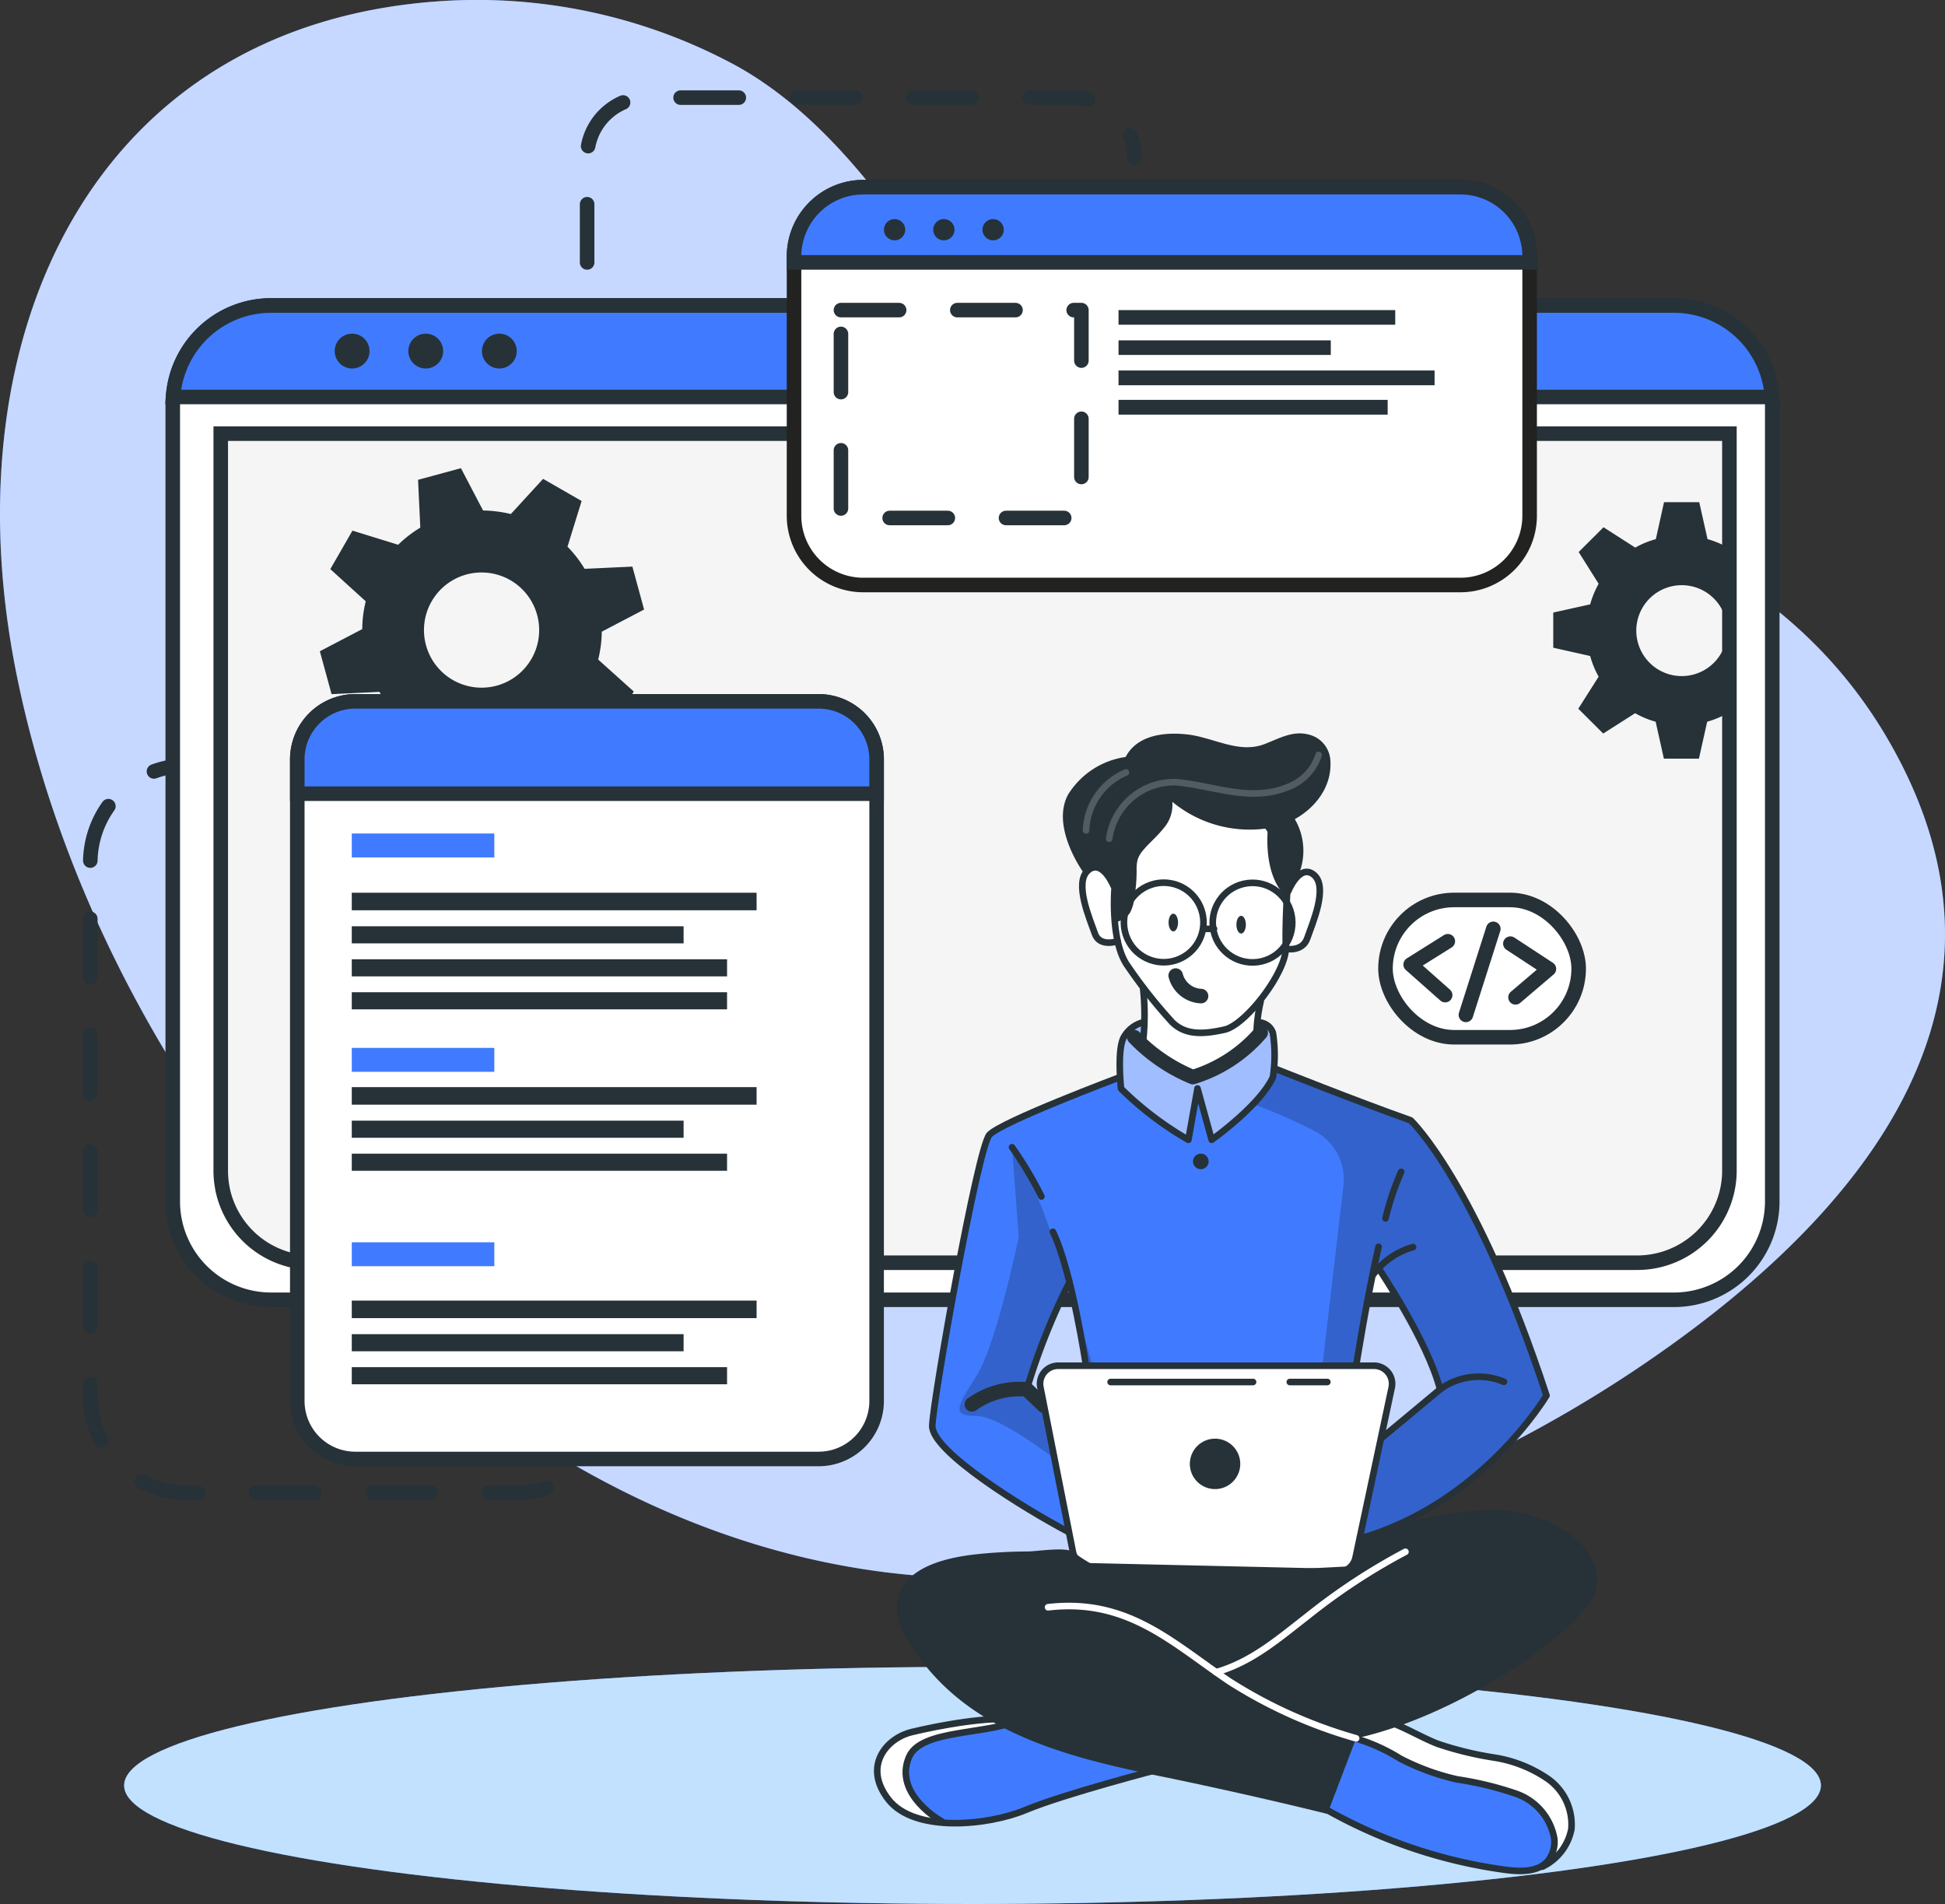 <svg xmlns="http://www.w3.org/2000/svg" width="147.484" height="144.357" viewBox="0 0 147.484 144.357">
  <rect x="0" y="0" width="147.484" height="144.357" fill="#333333" stroke="none"/>
  <g id="Developer_activity-bro" data-name="Developer activity-bro" transform="translate(-30.46 -42.392)">
    <g id="freepik--background-simple--inject-33" transform="translate(30.46 42.392)">
      <path id="Path_7652" data-name="Path 7652" d="M173.581,98.391C157.21,70.351,112.8,80.337,103.732,66.7c-4.645-6.973-9.842-15.078-17.379-19.287A41.249,41.249,0,0,0,63.576,42.5C37.641,44.4,26.648,67.6,31.629,93.081c6.651,33.989,36.78,68.711,72.573,68.952,18.723.141,36.613-6.577,50.619-16.026l.312-.212C169.141,136.26,186.083,119.8,173.581,98.391Z" transform="translate(-30.46 -42.392)" fill="#407bff"/>
      <path id="Path_7653" data-name="Path 7653" d="M173.581,98.391C157.21,70.351,112.8,80.337,103.732,66.7c-4.645-6.973-9.842-15.078-17.379-19.287A41.249,41.249,0,0,0,63.576,42.5C37.641,44.4,26.648,67.6,31.629,93.081c6.651,33.989,36.78,68.711,72.573,68.952,18.723.141,36.613-6.577,50.619-16.026l.312-.212C169.141,136.26,186.083,119.8,173.581,98.391Z" transform="translate(-30.46 -42.392)" fill="#fff" opacity="0.7"/>
    </g>
    <g id="freepik--Lines--inject-33" transform="translate(37.306 49.794)">
      <path id="Path_7654" data-name="Path 7654" d="M60.027,215.18H58.206a7.366,7.366,0,0,0-7.366,7.366v40.422a7.366,7.366,0,0,0,7.366,7.366H83.183a7.366,7.366,0,0,0,7.366-7.366h0" transform="translate(-50.84 -164.544)" fill="none" stroke="#263238" stroke-linecap="round" stroke-linejoin="round" stroke-width="1.103" stroke-dasharray="4.412"/>
      <path id="Path_7655" data-name="Path 7655" d="M163,76.925V68.941a4.511,4.511,0,0,1,4.5-4.511h32.481a4.511,4.511,0,0,1,4.511,4.511h0" transform="translate(-125.326 -64.43)" fill="none" stroke="#263238" stroke-linecap="round" stroke-linejoin="round" stroke-width="1.103" stroke-dasharray="4.412"/>
    </g>
    <g id="freepik--Shadow--inject-33" transform="translate(39.872 168.771)">
      <ellipse id="Ellipse_87" data-name="Ellipse 87" cx="64.331" cy="8.989" rx="64.331" ry="8.989" fill="#407bff"/>
      <ellipse id="Ellipse_88" data-name="Ellipse 88" cx="64.331" cy="8.989" rx="64.331" ry="8.989" fill="#c1e1fe"/>
    </g>
    <g id="freepik--Window--inject-33" transform="translate(43.56 65.544)">
      <path id="Path_7656" data-name="Path 7656" d="M190.745,118.777v60.481a7.457,7.457,0,0,1-7.454,7.457H76.914a7.457,7.457,0,0,1-7.454-7.457V118.777a3.984,3.984,0,0,1,.024-.524,7.45,7.45,0,0,1,7.43-6.933H183.291a7.45,7.45,0,0,1,7.43,6.946A5.006,5.006,0,0,1,190.745,118.777Z" transform="translate(-69.46 -111.32)" fill="#fff" stroke="#263238" stroke-linecap="round" stroke-linejoin="round" stroke-width="1.103"/>
      <path id="Path_7657" data-name="Path 7657" d="M80.26,140.28H194.669v55.869a6.987,6.987,0,0,1-6.987,6.987H87.25a6.987,6.987,0,0,1-6.987-6.987V140.28Z" transform="translate(-76.632 -130.552)" fill="#263238"/>
      <path id="Path_7658" data-name="Path 7658" d="M194.672,140.28v55.869a6.95,6.95,0,0,1-6.909,6.987H87.169a6.95,6.95,0,0,1-6.909-6.987V140.28Z" transform="translate(-76.632 -130.552)" fill="#f5f5f5"/>
      <path id="Path_7659" data-name="Path 7659" d="M190.768,118.293H69.53a7.45,7.45,0,0,1,7.43-6.933H183.338a7.45,7.45,0,0,1,7.43,6.933Z" transform="translate(-69.506 -111.347)" fill="#407bff" stroke="#263238" stroke-miterlimit="10" stroke-width="1.103"/>
      <path id="Path_7660" data-name="Path 7660" d="M108.66,119.03a1.32,1.32,0,1,1-1.32-1.32,1.32,1.32,0,0,1,1.32,1.32Z" transform="translate(-93.74 -115.564)" fill="#263238"/>
      <path id="Path_7661" data-name="Path 7661" d="M125.28,119.03a1.32,1.32,0,1,1-1.32-1.32A1.32,1.32,0,0,1,125.28,119.03Z" transform="translate(-104.777 -115.564)" fill="#263238"/>
      <circle id="Ellipse_89" data-name="Ellipse 89" cx="1.32" cy="1.32" r="1.32" transform="translate(23.445 2.146)" fill="#263238"/>
      <path id="Path_7662" data-name="Path 7662" d="M194.689,140.28v55.869a6.987,6.987,0,0,1-6.987,6.987H87.27a6.986,6.986,0,0,1-6.852-5.628v-.021a7.053,7.053,0,0,1-.128-1.344V140.28Z" transform="translate(-76.652 -130.552)" fill="none" stroke="#263238" stroke-miterlimit="10" stroke-width="1.103"/>
      <path id="Path_7663" data-name="Path 7663" d="M394.351,159.186a7.034,7.034,0,0,0-1.552-.642l-.628-2.8H389.5l-.621,2.8a6.8,6.8,0,0,0-1.559.642l-2.408-1.542-1.884,1.878,1.515,2.408a6.835,6.835,0,0,0-.642,1.559l-2.8.621v2.667l2.8.628a6.72,6.72,0,0,0,.642,1.565L383,171.4l1.888,1.884,2.422-1.542a6.85,6.85,0,0,0,1.555.645l.625,2.8h2.657l.625-2.8a6.981,6.981,0,0,0,1.552-.645l.124.081v-12.7Zm-3.507,9.741a3.446,3.446,0,1,1,3.446-3.443,3.446,3.446,0,0,1-3.446,3.443Z" transform="translate(-276.422 -140.82)" fill="#263238"/>
      <path id="Path_7666" data-name="Path 7666" d="M230.868,240.5a9.154,9.154,0,0,0,.272-2.113l3.208-1.679-.887-3.255-3.621.168a9.16,9.16,0,0,0-1.3-1.679l1.072-3.463-2.922-1.679-2.445,2.667a9.675,9.675,0,0,0-2.106-.269l-1.679-3.208-3.251.883.171,3.624a9.149,9.149,0,0,0-1.679,1.3l-3.466-1.072-1.679,2.919,2.687,2.442a8.733,8.733,0,0,0-.265,2.106l-3.215,1.679.887,3.251,3.628-.171a8.528,8.528,0,0,0,1.293,1.679l-1.078,3.446,2.926,1.679,2.432-2.647a8.774,8.774,0,0,0,2.113.265l1.679,3.211,3.251-.883-.144-3.1-.023-.531a8.87,8.87,0,0,0,1.7-1.3l3.463,1.075,1.431-2.5.242-.423Zm-7.682,1.975a4.367,4.367,0,1,1,3.057-5.341A4.367,4.367,0,0,1,223.186,242.476Z" transform="translate(-198.609 -213.646)" fill="#263238"/>
    </g>
    <g id="freepik--Graphics--inject-33" transform="translate(48.911 56.586)">
      <path id="Path_7668" data-name="Path 7668" d="M141.5,205.094v48.634a4.4,4.4,0,0,1-4.4,4.407H101.97a4.4,4.4,0,0,1-4.4-4.407V205.094a4.4,4.4,0,0,1,4.4-4.4H137.1a4.4,4.4,0,0,1,4.4,4.4Z" transform="translate(-93.479 -161.713)" fill="#fff" stroke="#263238" stroke-linecap="round" stroke-linejoin="round" stroke-width="1.103"/>
      <path id="Path_7669" data-name="Path 7669" d="M141.5,205.094v2.6H97.57v-2.6a4.4,4.4,0,0,1,4.4-4.4H137.1a4.4,4.4,0,0,1,4.4,4.4Z" transform="translate(-93.479 -161.713)" fill="#407bff" stroke="#263238" stroke-miterlimit="10" stroke-width="1.103"/>
      <rect id="Rectangle_2958" data-name="Rectangle 2958" width="10.809" height="1.814" transform="translate(8.223 49)" fill="#407bff"/>
      <rect id="Rectangle_2959" data-name="Rectangle 2959" width="10.809" height="1.814" transform="translate(8.223 65.254)" fill="#407bff"/>
      <rect id="Rectangle_2960" data-name="Rectangle 2960" width="10.809" height="1.814" transform="translate(8.223 79.993)" fill="#407bff"/>
      <rect id="Rectangle_2961" data-name="Rectangle 2961" width="30.697" height="1.33" transform="translate(8.223 53.491)" fill="#263238"/>
      <rect id="Rectangle_2962" data-name="Rectangle 2962" width="25.162" height="1.297" transform="translate(8.223 56.034)" fill="#263238"/>
      <rect id="Rectangle_2963" data-name="Rectangle 2963" width="28.457" height="1.297" transform="translate(8.223 58.536)" fill="#263238"/>
      <rect id="Rectangle_2964" data-name="Rectangle 2964" width="28.457" height="1.297" transform="translate(8.223 61.035)" fill="#263238"/>
      <rect id="Rectangle_2965" data-name="Rectangle 2965" width="30.697" height="1.33" transform="translate(8.223 68.23)" fill="#263238"/>
      <rect id="Rectangle_2966" data-name="Rectangle 2966" width="25.162" height="1.297" transform="translate(8.223 70.773)" fill="#263238"/>
      <rect id="Rectangle_2967" data-name="Rectangle 2967" width="28.457" height="1.297" transform="translate(8.223 73.275)" fill="#263238"/>
      <rect id="Rectangle_2968" data-name="Rectangle 2968" width="30.697" height="1.33" transform="translate(8.223 84.414)" fill="#263238"/>
      <rect id="Rectangle_2969" data-name="Rectangle 2969" width="25.162" height="1.297" transform="translate(8.223 86.96)" fill="#263238"/>
      <rect id="Rectangle_2970" data-name="Rectangle 2970" width="28.457" height="1.297" transform="translate(8.223 89.462)" fill="#263238"/>
      <path id="Path_7670" data-name="Path 7670" d="M265.489,89.9V109.56a5.25,5.25,0,0,1-5.253,5.25H214.963a5.25,5.25,0,0,1-5.253-5.25V89.9a5.257,5.257,0,0,1,5.253-5.253h45.272A5.253,5.253,0,0,1,265.489,89.9Z" transform="translate(-167.952 -84.65)" fill="#fff" stroke="#222221" stroke-miterlimit="10" stroke-width="1.103"/>
      <path id="Path_7671" data-name="Path 7671" d="M265.489,89.9v.45H209.71V89.9a5.257,5.257,0,0,1,5.253-5.253h45.272A5.253,5.253,0,0,1,265.489,89.9Z" transform="translate(-167.952 -84.65)" fill="#407bff" stroke="#263238" stroke-miterlimit="10" stroke-width="1.103"/>
      <path id="Path_7672" data-name="Path 7672" d="M231.388,93.22a.806.806,0,1,1,0-1.139A.806.806,0,0,1,231.388,93.22Z" transform="translate(-181.434 -89.428)" fill="#263238"/>
      <path id="Path_7673" data-name="Path 7673" d="M242.508,93.22a.806.806,0,1,1,0-1.139A.806.806,0,0,1,242.508,93.22Z" transform="translate(-188.818 -89.428)" fill="#263238"/>
      <path id="Path_7674" data-name="Path 7674" d="M253.628,93.22a.806.806,0,1,1,0-1.139A.806.806,0,0,1,253.628,93.22Z" transform="translate(-196.203 -89.428)" fill="#263238"/>
      <rect id="Rectangle_2971" data-name="Rectangle 2971" width="18.232" height="15.76" transform="translate(45.316 9.318)" fill="none" stroke="#263238" stroke-linecap="round" stroke-linejoin="round" stroke-width="1.103" stroke-dasharray="4.412"/>
      <rect id="Rectangle_2972" data-name="Rectangle 2972" width="20.983" height="1.108" transform="translate(66.363 9.318)" fill="#263238"/>
      <rect id="Rectangle_2973" data-name="Rectangle 2973" width="16.096" height="1.105" transform="translate(66.363 11.612)" fill="#263238"/>
      <rect id="Rectangle_2974" data-name="Rectangle 2974" width="23.966" height="1.119" transform="translate(66.363 13.896)" fill="#263238"/>
      <rect id="Rectangle_2975" data-name="Rectangle 2975" width="20.409" height="1.119" transform="translate(66.363 16.123)" fill="#263238"/>
      <rect id="Rectangle_2976" data-name="Rectangle 2976" width="14.648" height="10.409" rx="5.205" transform="translate(86.607 54.039)" fill="#fff" stroke="#263238" stroke-linecap="round" stroke-linejoin="round" stroke-width="1.103"/>
      <path id="Path_7675" data-name="Path 7675" d="M351.728,254.85l-2.818,1.767,2.617,2.318" transform="translate(-260.395 -197.681)" fill="none" stroke="#263238" stroke-linecap="round" stroke-linejoin="round" stroke-width="1.103"/>
      <path id="Path_7676" data-name="Path 7676" d="M371.81,259.461l2.533-2.156-2.922-1.915" transform="translate(-275.344 -198.039)" fill="none" stroke="#263238" stroke-linecap="round" stroke-linejoin="round" stroke-width="1.103"/>
      <line id="Line_62" data-name="Line 62" y1="6.523" x2="2.079" transform="translate(92.704 56.229)" fill="none" stroke="#263238" stroke-linecap="round" stroke-linejoin="round" stroke-width="1.103"/>
    </g>
    <g id="freepik--Character--inject-33" transform="translate(96.933 97.996)">
      <path id="Path_7677" data-name="Path 7677" d="M251.367,432.979s-9.741,2.791-11.1,3.275c-1.236.437-4.588,1.612-7.1,1.246a5.342,5.342,0,0,1-.719-.155c-2.549-.759-3.695-1.468-4.031-3.07s.934-2.785,2.156-3.54,7.853-1.545,7.853-1.545l1.6.47h0Z" transform="translate(-228.357 -354.871)" fill="#407bff"/>
      <path id="Path_7678" data-name="Path 7678" d="M233.161,437.5a5.342,5.342,0,0,1-.719-.155c-2.549-.759-3.695-1.468-4.031-3.07s.934-2.785,2.156-3.54,7.853-1.545,7.853-1.545l1.6.47c-1.451.672-6.852,1.038-8.031,1.716a2.726,2.726,0,0,0-1.051,3.695A6.776,6.776,0,0,0,233.161,437.5Z" transform="translate(-228.357 -354.871)" fill="#fff"/>
      <path id="Path_7679" data-name="Path 7679" d="M249.992,434.165s-7.316,1.894-10.218,3.107-8.434,1.743-10.413-.756-.228-4.656,1.743-5.136,5.959-1.236,8.135-.93" transform="translate(-228.446 -355.661)" fill="none" stroke="#263238" stroke-linecap="round" stroke-linejoin="round" stroke-width="0.5"/>
      <path id="Path_7680" data-name="Path 7680" d="M237.678,438.3s-3.722-2.042-2.486-4.9c.914-2.109,5.878-1.653,8.337-2.8" transform="translate(-232.73 -355.801)" fill="none" stroke="#263238" stroke-linecap="round" stroke-linejoin="round" stroke-width="0.5"/>
      <path id="Path_7681" data-name="Path 7681" d="M345.045,437.608a3.08,3.08,0,0,1-1.461,2.546,5.726,5.726,0,0,1-2.993.618c-3.416-.044-9.838-2.486-9.838-2.486l-6.013-3.325,3.127-4.948.857-1.344,2.21.5s1.831,1.038,3.671,1.864,6.311,1.008,7.887,2.274S345.216,435.949,345.045,437.608Z" transform="translate(-292.365 -354.526)" fill="#407bff"/>
      <path id="Path_7682" data-name="Path 7682" d="M351.228,437.608a3.08,3.08,0,0,1-1.461,2.546,4.5,4.5,0,0,0-.168-3c-.672-1.508-2.858-2.838-5.734-3.06a15.4,15.4,0,0,1-6.228-2.167c-.9-.467-2.8-1.488-3.587-1.911l.857-1.344,2.21.5s1.831,1.038,3.671,1.864,6.311,1.008,7.887,2.274S351.4,435.949,351.228,437.608Z" transform="translate(-298.548 -354.526)" fill="#fff"/>
      <path id="Path_7683" data-name="Path 7683" d="M327.475,439.819a37.909,37.909,0,0,0,14.074,4.807c1.1.131,2.368.151,3.1-.672a2.291,2.291,0,0,0,.5-1.716,4.408,4.408,0,0,0-2.855-3.382,24.868,24.868,0,0,0-4.508-1.1,17.931,17.931,0,0,1-4.333-1.585,13.618,13.618,0,0,0-3.339-1.512,3.069,3.069,0,0,0-3.268,1.1" transform="translate(-293.767 -358.449)" fill="none" stroke="#263238" stroke-linecap="round" stroke-linejoin="round" stroke-width="0.5"/>
      <path id="Path_7684" data-name="Path 7684" d="M350.323,441.376a4,4,0,0,0,2.2-2.842,4.233,4.233,0,0,0-1.777-3.812,9.883,9.883,0,0,0-4.068-1.616,25.529,25.529,0,0,1-4.3-1.048c-2.106-.826-4.185-2.452-6.382-1.871" transform="translate(-299.843 -355.452)" fill="none" stroke="#263238" stroke-linecap="round" stroke-linejoin="round" stroke-width="0.5"/>
      <path id="Path_7685" data-name="Path 7685" d="M276.912,279.009l-10.174-3.87-.128-.05s.037-.269.067-.672a4.7,4.7,0,0,0-.286-2.583c-.568-.672-2.173-.108-3.742-.826s-4.467.568-4.467.568-2.1-.386-3.023,1.125a8.164,8.164,0,0,0-.309,3.023l-.191.067c-1.213.453-7.81,2.936-9.2,3.933-1.542,1.092-3.248,12.3-3.8,15.592s-1.522,6.258-1.028,7.39,7.581,6.59,11.659,8,18.538,1.008,18.538,1.008.235-.064.655-.2c2.445-.786,11.121-4.031,15.727-11.649C287.217,299.879,282.757,285.257,276.912,279.009Zm-27.49,18.854c-.749.531-.336,2.586-.336,2.586l-1.273-1.122,3.2-7.863,1.364,6.046S250.172,297.336,249.422,297.863ZM275,302.858c-.353.181,1.008-3.6.363-4.454s-2.59-.776-2.59-.776l.165-1.031,1.152-5.912.383-.453s3.957,6.782,4.666,9.173C279.142,299.412,274.83,302.858,275,302.858Z" transform="translate(-236.419 -249.677)" fill="#407bff"/>
      <path id="Path_7686" data-name="Path 7686" d="M280.338,222.25l-5.253,5.576a2.43,2.43,0,0,0-.437,2.257c.285,1.616.957,3.023,1.464,3.117a7.177,7.177,0,0,0,1.216.107,21.506,21.506,0,0,0,1.925,3.4,42.87,42.87,0,0,1,.128,4.81,8.394,8.394,0,0,0,3.665,1.857c1.777.208,4.521-2.512,4.521-2.512l.672-3.332a18.526,18.526,0,0,0,1.72-3.1c.107-.652.846-.484,1.209-.806a6.175,6.175,0,0,0,1.344-3.114c.144-1.357.148-2.916-1.428-2.459-1.367-.366-.511-3.255-.511-3.255l-2.4-2.116Z" transform="translate(-259.055 -217.441)" fill="#fff"/>
      <path id="Path_7687" data-name="Path 7687" d="M294.752,275.186a5.933,5.933,0,0,1-.272.608c-.867,1.632-4.642,4.746-4.642,4.746l-1.142-3.51-.625,3.51a41.311,41.311,0,0,1-5.1-3.88s-.131-.312-.289-.8l.191-.067a8.15,8.15,0,0,1,.309-3.023c.92-1.512,3.023-1.125,3.023-1.125s2.9-1.286,4.467-.568,3.174.161,3.742.826.218,3.245.218,3.245Z" transform="translate(-264.433 -249.723)" fill="#fff" opacity="0.5"/>
      <path id="Path_7688" data-name="Path 7688" d="M325.281,286.182l-10.174-3.87-.128-.05s.037-.269.067-.672l-.212,1.32-1.5,2.042a41.641,41.641,0,0,1,4.7,2.069,4.125,4.125,0,0,1,2.15,4.111l-1.874,16.039-.769,9.106,2.321,2.408c2.445-.786,11.121-4.031,15.727-11.649C335.586,307.051,331.126,292.429,325.281,286.182Zm-1.908,23.849c-.353.181,1.008-3.6.363-4.454s-2.59-.776-2.59-.776l.165-1.031,1.152-5.912.383-.453s3.957,6.782,4.666,9.173C327.511,306.584,323.2,310.03,323.373,310.03Z" transform="translate(-284.788 -256.849)" opacity="0.2"/>
      <path id="Path_7689" data-name="Path 7689" d="M257.4,318.7l-1.582-5.287s-2.838-9.677-4.783-12.062l.511,6.805s-1.679,8.129-3.215,10.544-1.878,3.023,0,3.023,6.449,3.641,6.449,3.641l-.353-3.023Zm-3.987,2.046-1.273-1.122,3.2-7.863,1.364,6.046s-2.19-.165-2.939.363S253.416,320.745,253.416,320.745Z" transform="translate(-240.771 -269.972)" opacity="0.2"/>
      <path id="Path_7690" data-name="Path 7690" d="M288.49,265.28a18.881,18.881,0,0,1,0,4.155" transform="translate(-268.292 -246.017)" fill="none" stroke="#263238" stroke-linecap="round" stroke-linejoin="round" stroke-width="0.5"/>
      <path id="Path_7691" data-name="Path 7691" d="M314.11,271.124a12.27,12.27,0,0,1,.316-2.724" transform="translate(-285.306 -248.089)" fill="none" stroke="#263238" stroke-linecap="round" stroke-linejoin="round" stroke-width="0.5"/>
      <path id="Path_7692" data-name="Path 7692" d="M293.516,228.58s1.726,2.167,1.636,3.806-.218,3.581-.175,5.482-3.053,5.885-4.645,6.238-2.963.443-3.98-.574a37.994,37.994,0,0,1-3.359-4.246c-1.323-1.814-1.008-5.794-1.008-5.794" transform="translate(-263.95 -221.645)" fill="none" stroke="#263238" stroke-linecap="round" stroke-linejoin="round" stroke-width="0.5"/>
      <path id="Path_7694" data-name="Path 7694" d="M295.87,262.6a2.082,2.082,0,0,0,1.921,1.555" transform="translate(-273.193 -244.238)" fill="none" stroke="#263238" stroke-linecap="round" stroke-linejoin="round" stroke-width="1.103"/>
      <path id="Path_7695" data-name="Path 7695" d="M294.979,249.3c0,.373-.161.672-.359.672s-.359-.3-.359-.672.161-.672.359-.672S294.979,248.932,294.979,249.3Z" transform="translate(-272.124 -234.96)" fill="#263238"/>
      <path id="Path_7696" data-name="Path 7696" d="M310.289,249.782c0,.373-.161.672-.359.672s-.359-.3-.359-.672.161-.672.359-.672S310.289,249.409,310.289,249.782Z" transform="translate(-282.291 -235.279)" fill="#263238"/>
      <path id="Path_7700" data-name="Path 7700" d="M277.46,243.762s-1.364.48-1.727-.581-1.606-3.859-.517-4.793,1.962,1.233,1.962,1.233" transform="translate(-259.186 -228.003)" fill="none" stroke="#263238" stroke-linecap="round" stroke-linejoin="round" stroke-width="0.5"/>
      <path id="Path_7701" data-name="Path 7701" d="M320.72,245.037s1.266.255,1.629-.806,1.606-3.859.517-4.793-1.962,1.233-1.962,1.233" transform="translate(-289.696 -228.701)" fill="none" stroke="#263238" stroke-linecap="round" stroke-linejoin="round" stroke-width="0.5"/>
      <path id="Path_7702" data-name="Path 7702" d="M274.265,222.275a1.888,1.888,0,0,0,1.2-.705,2.936,2.936,0,0,0,.336-1.071,12.626,12.626,0,0,0,.188-2.163,2.958,2.958,0,0,1,.077-.843,2.217,2.217,0,0,1,.457-.749c.474-.558,1.048-1.028,1.5-1.606a2.687,2.687,0,0,0,.672-2.015,9.22,9.22,0,0,0,7.548,1.952c2.4-.47,4.7-2.576,4.424-5.223a2.14,2.14,0,0,0-1.679-1.841c-1.186-.3-2.25.336-3.325.742-1.958.739-3.876-.531-5.855-.742-1.679-.185-3.772.027-4.652,1.71a6.156,6.156,0,0,0-4.367,2.855c-1.344,2.5,1.2,5.955,1.2,5.955s1.008-1.236,2.328,1.263Z" transform="translate(-256.274 -207.933)" fill="#263238"/>
      <path id="Path_7703" data-name="Path 7703" d="M316.708,224.584s-.786,4.1,1.266,6.083a4.312,4.312,0,0,1,.9-1.535,4.746,4.746,0,0,0-.359-4.548C317,222.2,316.708,224.584,316.708,224.584Z" transform="translate(-286.933 -218.287)" fill="#263238"/>
      <path id="Path_7704" data-name="Path 7704" d="M296.741,212.8a3.86,3.86,0,0,1-2.351,2.442c-2.848,1.162-5.613-.124-8.468-.376a4.97,4.97,0,0,0-5.062,4.286" transform="translate(-263.225 -211.165)" fill="none" stroke="#fff" stroke-linecap="round" stroke-linejoin="round" stroke-width="0.5" opacity="0.2"/>
      <path id="Path_7705" data-name="Path 7705" d="M275.63,221.144a4.975,4.975,0,0,1,3.023-4.394" transform="translate(-259.751 -213.788)" fill="none" stroke="#fff" stroke-linecap="round" stroke-linejoin="round" stroke-width="0.5" opacity="0.2"/>
      <path id="Path_7706" data-name="Path 7706" d="M286.53,275.846a13,13,0,0,0,4.437,3.023,11.029,11.029,0,0,0,5.143-3.359" transform="translate(-266.99 -252.811)" fill="none" stroke="#263238" stroke-linecap="round" stroke-linejoin="round" stroke-width="1.103"/>
      <circle id="Ellipse_90" data-name="Ellipse 90" cx="3.016" cy="3.016" r="3.016" transform="matrix(0.909, -0.417, 0.417, 0.909, 17.768, 12.851)" fill="none" stroke="#263238" stroke-linecap="round" stroke-linejoin="round" stroke-width="0.5"/>
      <circle id="Ellipse_91" data-name="Ellipse 91" cx="3.016" cy="3.016" r="3.016" transform="translate(25.14 11.722) rotate(-7)" fill="none" stroke="#263238" stroke-linecap="round" stroke-linejoin="round" stroke-width="0.5"/>
      <path id="Path_7707" data-name="Path 7707" d="M285.005,273.16a2.351,2.351,0,0,0-1.454,1.125c-.534.941-.212,3.9-.212,3.9a24.9,24.9,0,0,0,5.106,3.88l.692-3.893,1.075,3.893s3.634-2.57,4.642-4.743a10.887,10.887,0,0,0,0-3.359,1.166,1.166,0,0,0-1.085-.8" transform="translate(-264.807 -251.251)" fill="none" stroke="#263238" stroke-linecap="round" stroke-linejoin="round" stroke-width="0.5"/>
      <path id="Path_7708" data-name="Path 7708" d="M270.663,330.6s-1.078-7.222-2.513-10.168" transform="translate(-254.784 -282.643)" fill="none" stroke="#263238" stroke-linecap="round" stroke-linejoin="round" stroke-width="0.5"/>
      <path id="Path_7709" data-name="Path 7709" d="M258.92,301.35a29.227,29.227,0,0,1,2.23,3.732" transform="translate(-248.654 -269.972)" fill="none" stroke="#263238" stroke-linecap="round" stroke-linejoin="round" stroke-width="0.5"/>
      <path id="Path_7710" data-name="Path 7710" d="M343.23,310.434a20.856,20.856,0,0,1,1.186-3.524" transform="translate(-304.645 -273.664)" fill="none" stroke="#263238" stroke-linecap="round" stroke-linejoin="round" stroke-width="0.5"/>
      <path id="Path_7711" data-name="Path 7711" d="M336.6,332.849s.776-4.951,1.7-9.029" transform="translate(-300.242 -284.894)" fill="none" stroke="#263238" stroke-linecap="round" stroke-linejoin="round" stroke-width="0.5"/>
      <path id="Path_7712" data-name="Path 7712" d="M340.52,325.936a5.71,5.71,0,0,1,3-2.056" transform="translate(-302.845 -284.934)" fill="none" stroke="#263238" stroke-linecap="round" stroke-linejoin="round" stroke-width="0.5"/>
      <path id="Path_7713" data-name="Path 7713" d="M318.25,283.59s6.258,2.5,10.3,3.923c0,0,4.971,4.672,10.3,20.866,0,0-4.884,8.216-14.175,10.849" transform="translate(-288.055 -258.177)" fill="none" stroke="#263238" stroke-linecap="round" stroke-linejoin="round" stroke-width="0.5"/>
      <path id="Path_7714" data-name="Path 7714" d="M342.18,357.757l4.491-3.738a4.94,4.94,0,0,1,4.844-.571" transform="translate(-303.947 -304.284)" fill="none" stroke="#263238" stroke-linecap="round" stroke-linejoin="round" stroke-width="0.5"/>
      <path id="Path_7715" data-name="Path 7715" d="M341.67,328.67s3.712,5.485,4.662,9.18" transform="translate(-303.609 -288.115)" fill="none" stroke="#263238" stroke-linecap="round" stroke-linejoin="round" stroke-width="0.5"/>
      <path id="Path_7716" data-name="Path 7716" d="M255.332,357.181l-1.313-1.246a6.2,6.2,0,0,0-4.158,1.139" transform="translate(-242.637 -306.2)" fill="none" stroke="#263238" stroke-linecap="round" stroke-linejoin="round" stroke-width="1.103"/>
      <path id="Path_7717" data-name="Path 7717" d="M262.24,339.935a49.876,49.876,0,0,1,3.241-8.125" transform="translate(-250.859 -290.2)" fill="none" stroke="#263238" stroke-linecap="round" stroke-linejoin="round" stroke-width="0.5"/>
      <path id="Path_7718" data-name="Path 7718" d="M255.137,285.55s-9.005,3.379-9.889,4.367-4.239,19.882-4.33,22.045c-.077,1.935,6.936,6.278,10.413,8.109" transform="translate(-236.699 -259.479)" fill="none" stroke="#263238" stroke-linecap="round" stroke-linejoin="round" stroke-width="0.5"/>
      <path id="Path_7719" data-name="Path 7719" d="M300.949,303.385a.591.591,0,1,1-.173-.421A.595.595,0,0,1,300.949,303.385Z" transform="translate(-275.776 -270.928)" fill="#263238"/>
      <path id="Path_7720" data-name="Path 7720" d="M292.86,396.881H272.37a.48.48,0,0,1-.48-.48h0a.48.48,0,0,1,.48-.48h20.49a.48.48,0,0,1,.48.48h0A.48.48,0,0,1,292.86,396.881Z" transform="translate(-257.267 -332.776)" fill="#263238"/>
      <path id="Path_7721" data-name="Path 7721" d="M289.17,365.224l2.744-12.9a1.37,1.37,0,0,0-1.344-1.656H266.621a1.37,1.37,0,0,0-1.344,1.639l2.462,12.468a1.37,1.37,0,0,0,1.313,1.105l18.74.43a1.377,1.377,0,0,0,1.377-1.088Z" transform="translate(-252.858 -302.725)" fill="#fff" stroke="#263238" stroke-linecap="round" stroke-linejoin="round" stroke-width="0.5"/>
      <path id="Path_7722" data-name="Path 7722" d="M302.883,369.045a1.911,1.911,0,1,1-.559-1.354A1.911,1.911,0,0,1,302.883,369.045Z" transform="translate(-275.311 -313.657)" fill="#263238"/>
      <line id="Line_63" data-name="Line 63" x2="2.845" transform="translate(31.33 49.177)" fill="none" stroke="#263238" stroke-linecap="round" stroke-linejoin="round" stroke-width="0.5"/>
      <line id="Line_64" data-name="Line 64" x2="10.799" transform="translate(17.743 49.177)" fill="none" stroke="#263238" stroke-linecap="round" stroke-linejoin="round" stroke-width="0.5"/>
      <path id="Path_7723" data-name="Path 7723" d="M267.722,400.539l-2.183,5.73s-5.569-1.4-12.7-2.865c-7.46-1.528-15.25-3.507-19.29-10.6a4.016,4.016,0,0,1-.588-2.852c.581-2.449,3.769-3.114,5.868-3.359a38.258,38.258,0,0,1,3.974-.222c.672,0,2.905-.366,3.446.034a15.834,15.834,0,0,0,2.59,1.535c1.192.507,18.6-.453,18.6-.453a6.244,6.244,0,0,0,.548-2.093c2.738-1.391,9.069-2.566,11.756-2.046,4.209.816,6.664,3.272,6.2,5.845S276.173,398.668,267.722,400.539Z" transform="translate(-231.364 -324.346)" fill="#263238"/>
      <path id="Path_7724" data-name="Path 7724" d="M290.418,414.935a36.283,36.283,0,0,1-9.623-4.326c-4.326-2.922-7.705-6.315-13.735-5.613" transform="translate(-254.06 -338.741)" fill="none" stroke="#fff" stroke-linecap="round" stroke-linejoin="round" stroke-width="0.5"/>
      <path id="Path_7725" data-name="Path 7725" d="M305,401.79c2.734-.786,4.739-2.556,6.933-4.252a46.9,46.9,0,0,1,7.42-4.877" transform="translate(-279.256 -330.611)" fill="none" stroke="#fff" stroke-linecap="round" stroke-linejoin="round" stroke-width="0.5"/>
      <line id="Line_65" data-name="Line 65" x2="0.803" transform="translate(24.78 14.819)" fill="none" stroke="#263238" stroke-linecap="round" stroke-linejoin="round" stroke-width="0.5"/>
    </g>
  </g>
</svg>
